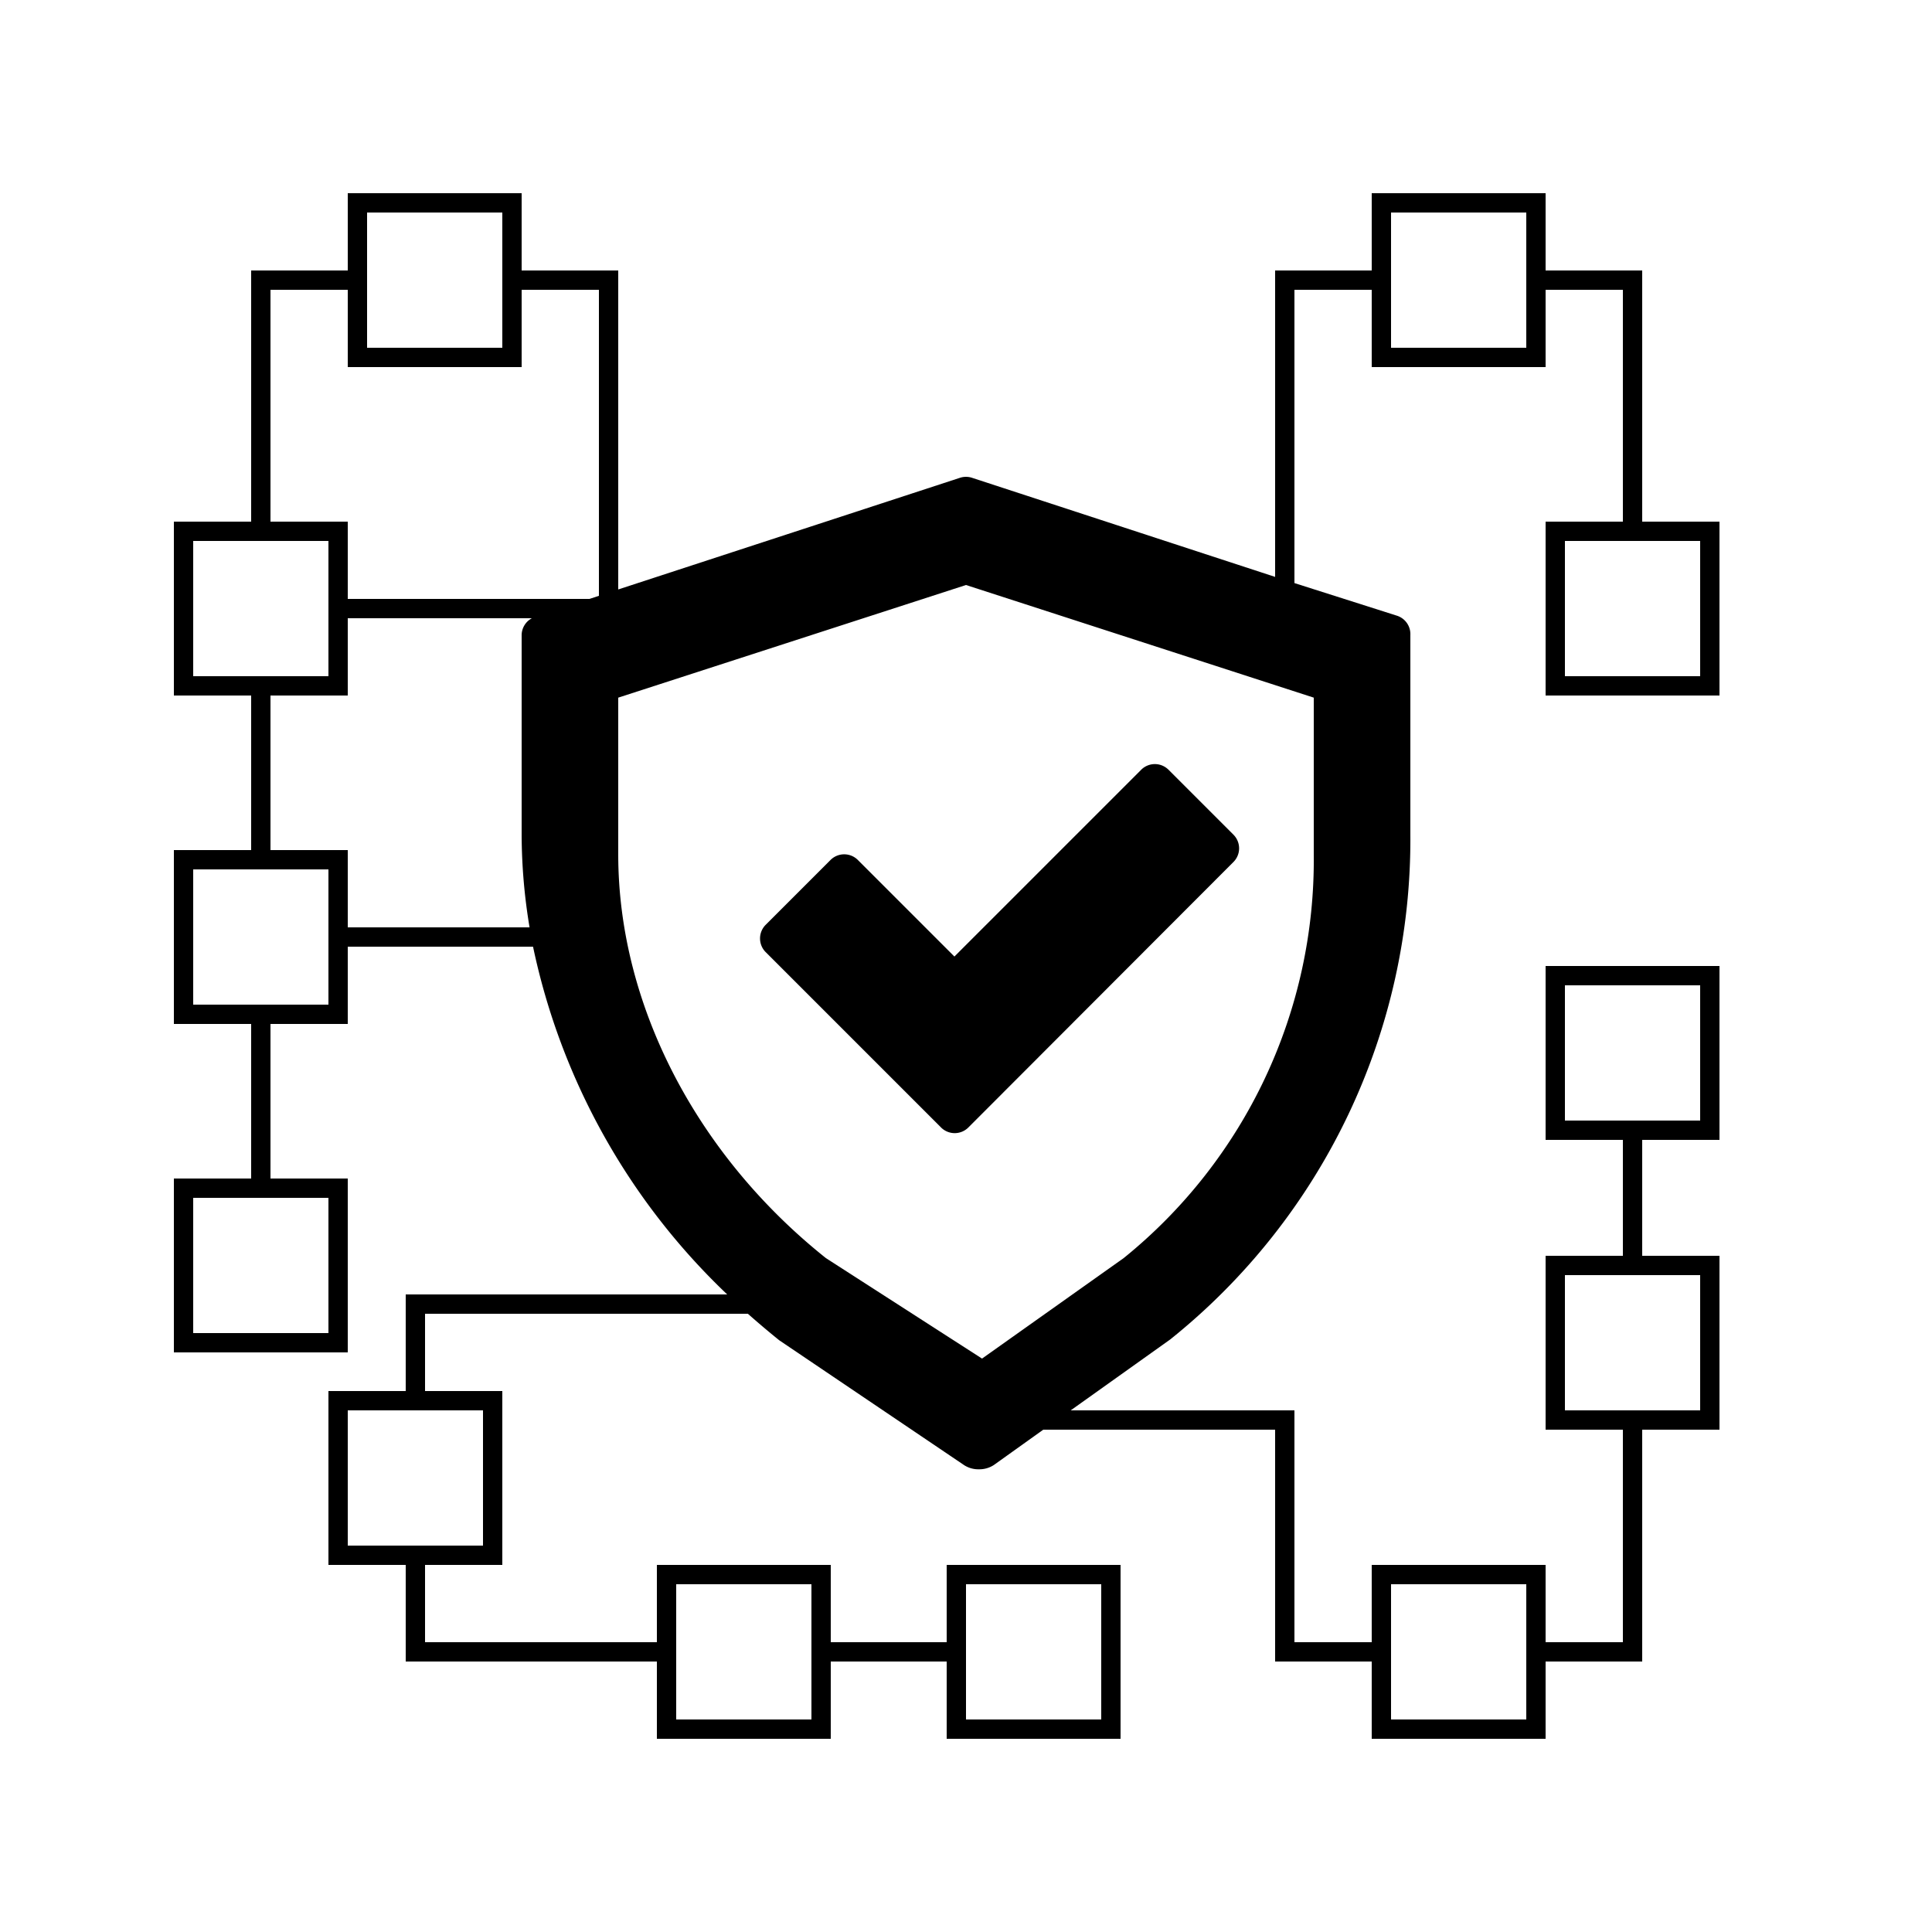 <svg xmlns="http://www.w3.org/2000/svg" viewBox="0 0 100 100" x="0px" y="0px"><title>Artboard 6</title><path d="M63.84,43.2l-3.36-3.36a1,1,0,0,0-1.41,0L49.4,49.51l-5-5a1,1,0,0,0-1.41,0l-3.36,3.36a1,1,0,0,0,0,1.41l9.08,9.08a1,1,0,0,0,1.41,0L63.84,44.62A1,1,0,0,0,63.84,43.2Z"></path><path d="M80,27v9h9V27H85V14H80V10H71v4H66V29.86L50.31,24.73a1,1,0,0,0-.62,0L32,30.51V14H27V10H18v4H13V27H9v9h4v8H9v9h4v8H9v9h9V61H14V53h4V49h9.59A34.69,34.69,0,0,0,37.64,67H21v5H17v9h4v5H34v4h9V86h6v4h9V81H49v4H43V81H34v4H22V81h4V72H22V68H38.71q.79.7,1.62,1.37l9.58,6.47a1.35,1.35,0,0,0,.76.21,1.37,1.37,0,0,0,.77-.22L54,74H66V86h5v4h9V86h5V74h4V65H85V59h4V50H80v9h4v6H80v9h4V85H80V81H71v4H67V73H55.42l5.15-3.67A33.15,33.15,0,0,0,73,43.21V32.87a1,1,0,0,0-.69-1L67,30.18V15h4v4h9V15h4V27ZM17,62v7H10V62ZM50,82h7v7H50V82ZM35,82h7v7H35ZM25,73v7H18V73ZM81,58V51h7v7H81Zm0,15V66h7v7H81Zm-9,9h7v7H72ZM50.83,70.32l-8.08-5.2C36,59.74,32,51.94,32,44.23V36.11l18-5.83,18,5.83v8.12a26.49,26.49,0,0,1-9.84,20.89ZM19,11h7v7H19Zm-5,4h4v4h9V15h4V30.84l-.49.16H18V27H14ZM10,35V28h7v7H10Zm7,17H10V45h7Zm1-4V44H14V36h4V32h9.53a1,1,0,0,0-.53.87V43.21A29.5,29.5,0,0,0,27.41,48ZM79,18H72V11h7Zm9,10v7H81V28Z"></path></svg>